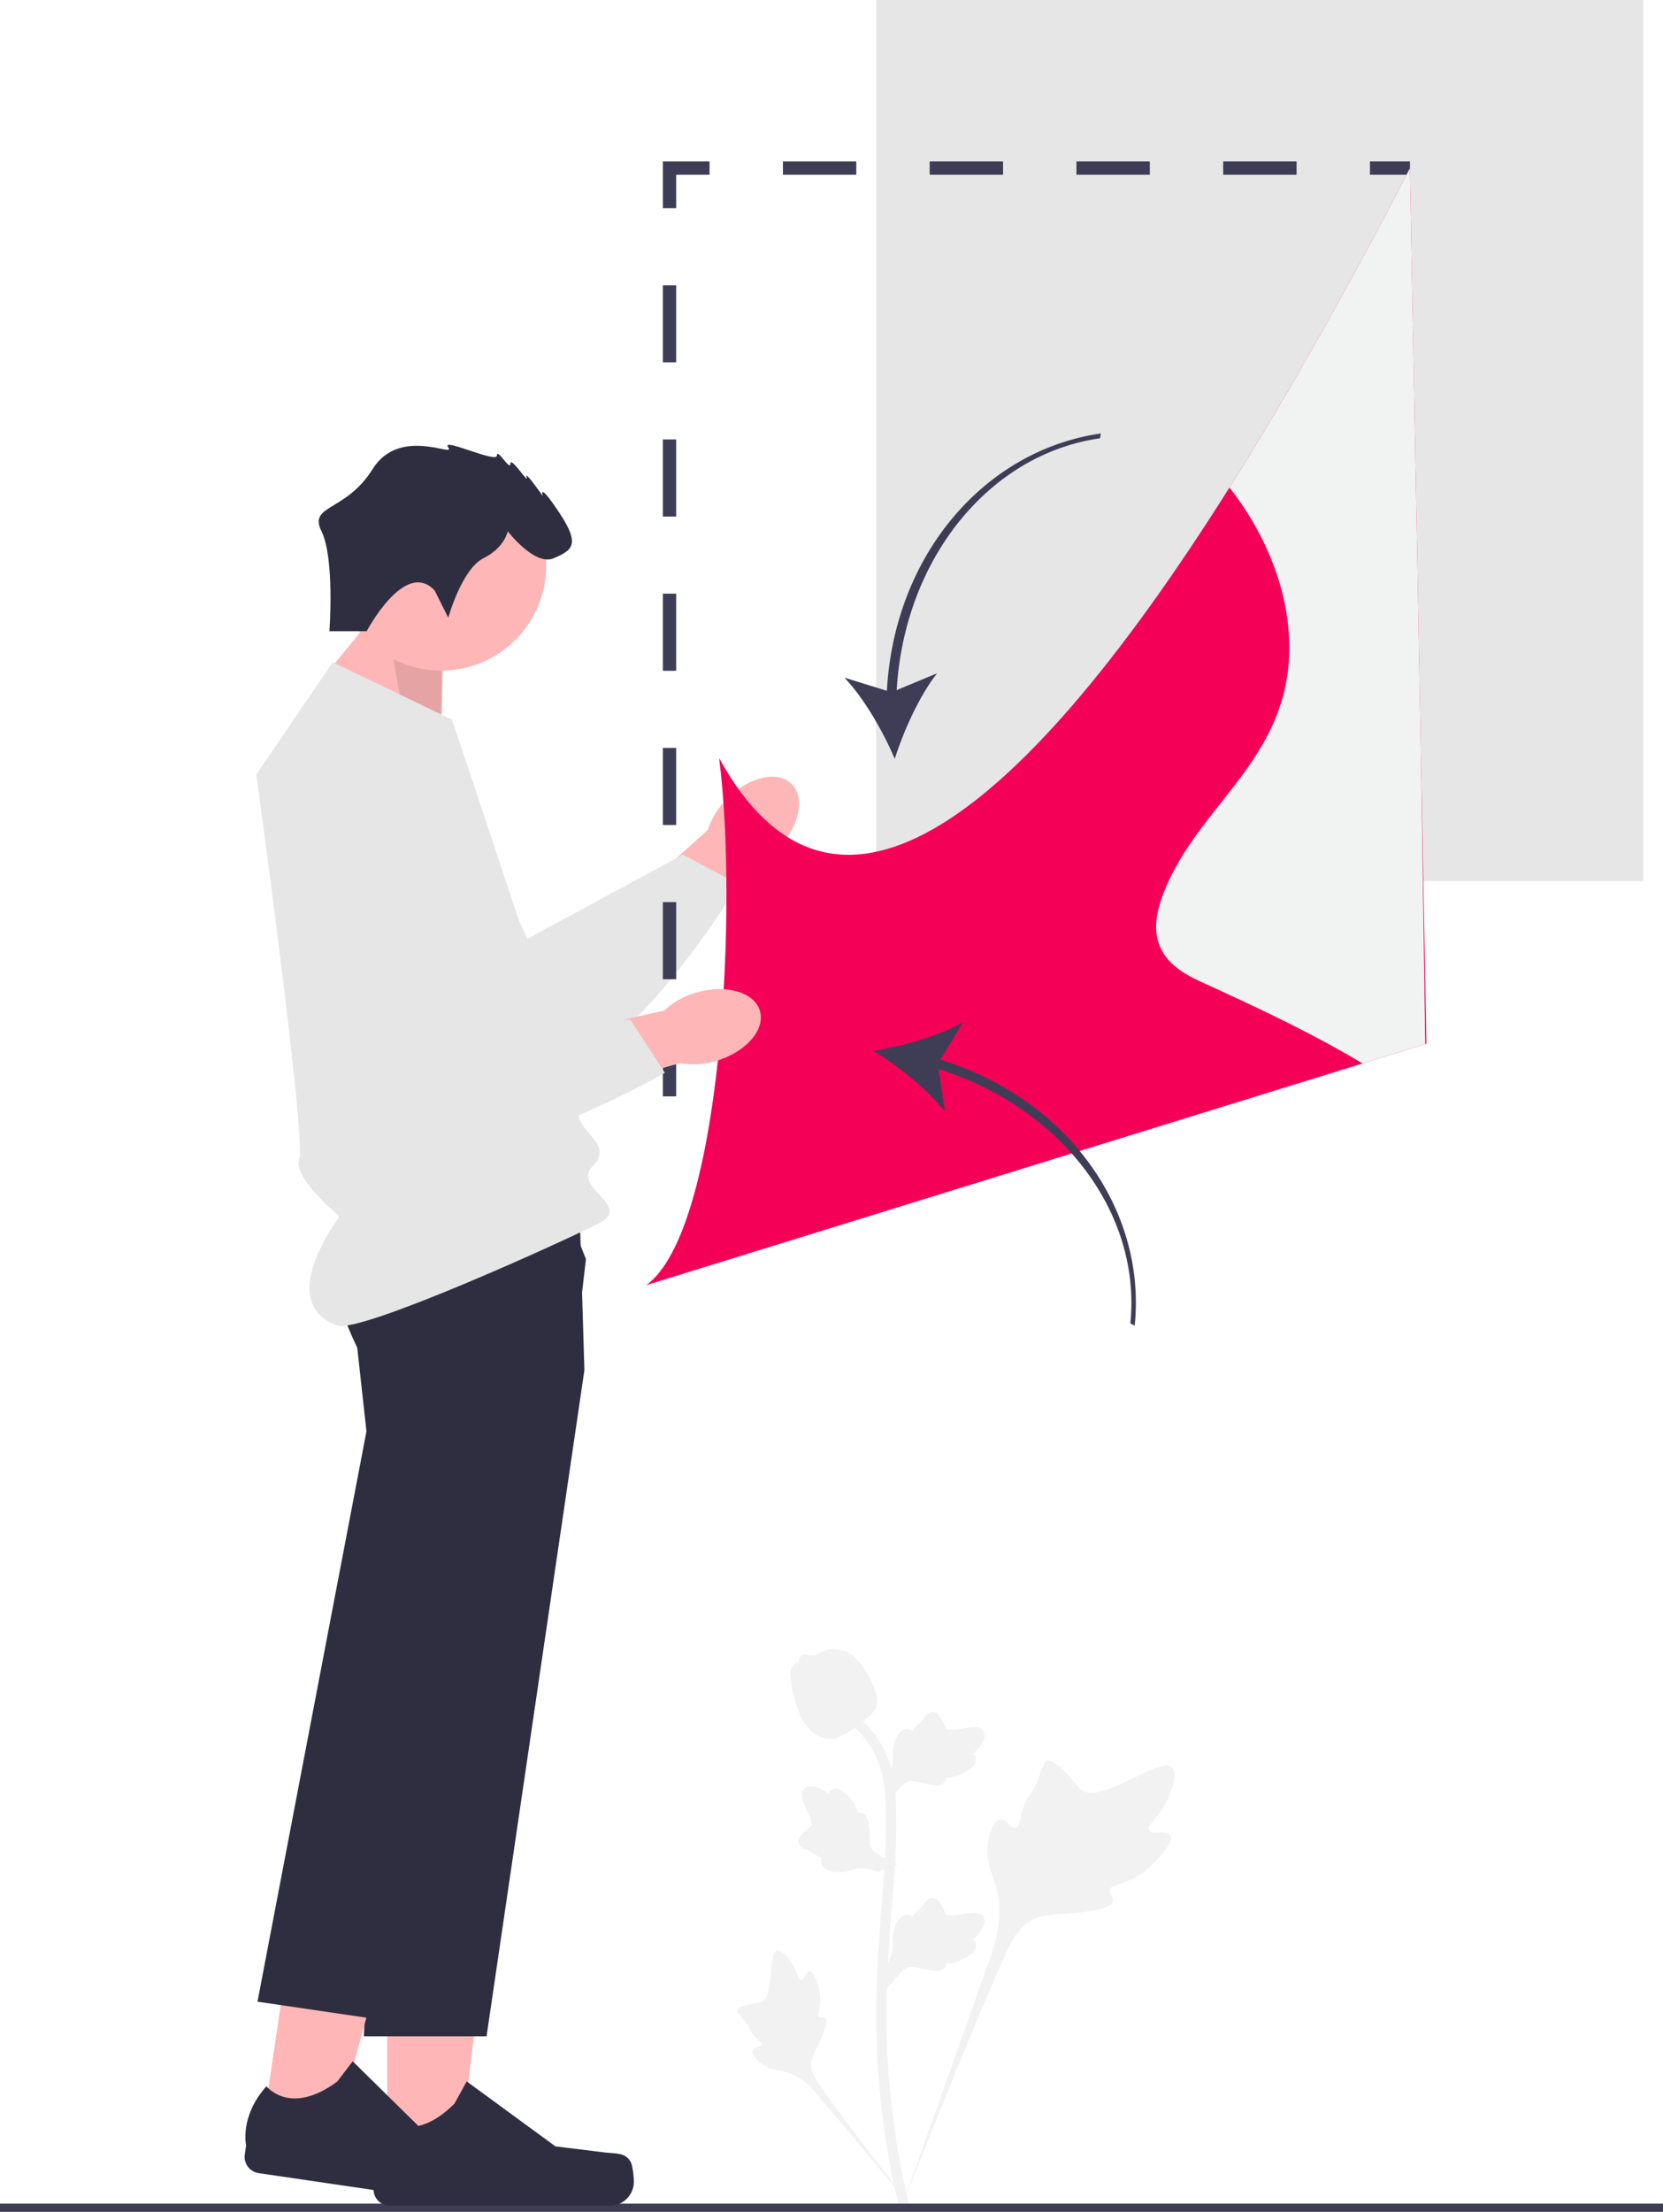 <?xml version="1.0" encoding="UTF-8"?>
<svg xmlns="http://www.w3.org/2000/svg" xmlns:xlink="http://www.w3.org/1999/xlink" width="316px" height="420px" viewBox="0 0 316 420" version="1.1">
<defs>
<filter id="alpha" filterUnits="objectBoundingBox" x="0%" y="0%" width="100%" height="100%">
  <feColorMatrix type="matrix" in="SourceGraphic" values="0 0 0 0 1 0 0 0 0 1 0 0 0 0 1 0 0 0 1 0"/>
</filter>
<mask id="mask0">
  <g filter="url(#alpha)">
<rect x="0" y="0" width="316" height="420" style="fill:rgb(0%,0%,0%);fill-opacity:0.102;stroke:none;"/>
  </g>
</mask>
<clipPath id="clip1">
  <rect x="0" y="0" width="316" height="420"/>
</clipPath>
<g id="surface5" clip-path="url(#clip1)">
<path style=" stroke:none;fill-rule:nonzero;fill:rgb(0%,0%,0%);fill-opacity:1;" d="M 83.797 139.871 L 84.523 122.133 L 72.852 114.684 L 76.816 136.641 Z M 83.797 139.871 "/>
</g>
</defs>
<g id="surface1">
<path style=" stroke:none;fill-rule:nonzero;fill:rgb(90.196%,90.196%,90.196%);fill-opacity:1;" d="M 166.477 0 L 312.242 0 L 312.242 167.301 L 166.477 167.301 Z M 166.477 0 "/>
<path style=" stroke:none;fill-rule:nonzero;fill:rgb(100%,71.373%,71.373%);fill-opacity:1;" d="M 138.137 151.691 C 142.246 147.508 147.738 146.238 150.402 148.852 C 153.062 151.469 151.891 156.984 147.773 161.168 C 146.156 162.863 144.152 164.145 141.934 164.906 L 124.289 182.414 L 116.25 173.957 L 134.5 157.598 C 135.223 155.367 136.469 153.34 138.137 151.691 Z M 138.137 151.691 "/>
<path style=" stroke:none;fill-rule:nonzero;fill:rgb(90.196%,90.196%,90.196%);fill-opacity:1;" d="M 81.703 137.238 L 100.203 178.277 L 129.746 162.289 L 140.32 167.898 C 140.32 167.898 116.168 208.273 99.633 203.676 C 83.098 199.082 53.734 157.406 59.023 144.547 C 64.312 131.684 81.703 137.238 81.703 137.238 Z M 81.703 137.238 "/>
<path style=" stroke:none;fill-rule:nonzero;fill:rgb(24.706%,23.922%,33.725%);fill-opacity:1;" d="M 125.953 200.582 L 128.488 200.582 L 128.488 208.188 L 125.953 208.188 Z M 125.953 200.582 "/>
<path style=" stroke:none;fill-rule:nonzero;fill:rgb(24.706%,23.922%,33.725%);fill-opacity:1;" d="M 128.488 185.941 L 125.953 185.941 L 125.953 171.297 L 128.488 171.297 Z M 128.488 156.656 L 125.953 156.656 L 125.953 142.016 L 128.488 142.016 Z M 128.488 127.375 L 125.953 127.375 L 125.953 112.73 L 128.488 112.73 Z M 128.488 98.09 L 125.953 98.09 L 125.953 83.445 L 128.488 83.445 Z M 128.488 68.805 L 125.953 68.805 L 125.953 54.164 L 128.488 54.164 Z M 128.488 68.805 "/>
<path style=" stroke:none;fill-rule:nonzero;fill:rgb(24.706%,23.922%,33.725%);fill-opacity:1;" d="M 128.488 39.52 L 125.953 39.52 L 125.953 30.648 L 134.824 30.648 L 134.824 33.184 L 128.488 33.184 Z M 128.488 39.52 "/>
<path style=" stroke:none;fill-rule:nonzero;fill:rgb(24.706%,23.922%,33.725%);fill-opacity:1;" d="M 246.375 33.184 L 232.43 33.184 L 232.43 30.648 L 246.375 30.648 Z M 218.488 33.184 L 204.543 33.184 L 204.543 30.648 L 218.488 30.648 Z M 190.598 33.184 L 176.656 33.184 L 176.656 30.648 L 190.598 30.648 Z M 162.711 33.184 L 148.77 33.184 L 148.77 30.648 L 162.711 30.648 Z M 162.711 33.184 "/>
<path style=" stroke:none;fill-rule:nonzero;fill:rgb(24.706%,23.922%,33.725%);fill-opacity:1;" d="M 260.316 30.648 L 267.922 30.648 L 267.922 33.184 L 260.316 33.184 Z M 260.316 30.648 "/>
<path style=" stroke:none;fill-rule:nonzero;fill:rgb(94.902%,94.902%,94.902%);fill-opacity:1;" d="M 222.383 348.453 C 221.723 347.34 218.867 348.531 218.34 347.52 C 217.816 346.516 220.473 344.98 221.988 341.477 C 222.262 340.844 223.984 336.859 222.711 335.633 C 220.293 333.301 209.227 342.914 205.352 339.77 C 204.504 339.078 203.91 337.699 201.336 335.465 C 200.312 334.574 199.695 334.172 199.094 334.32 C 198.246 334.531 198.18 335.672 197.266 337.906 C 195.902 341.258 195.094 341.055 194.297 343.73 C 193.707 345.719 193.84 346.871 193.145 347.098 C 192.16 347.414 191.254 345.309 190.008 345.496 C 188.734 345.691 187.965 348.145 187.723 349.98 C 187.266 353.426 188.531 355.699 189.234 358.09 C 189.996 360.688 190.449 364.641 188.688 370.234 L 171.262 419.324 C 175.109 409.254 186.25 381.641 190.93 371.379 C 192.281 368.414 193.773 365.41 196.836 364.227 C 199.785 363.082 203.836 363.766 208.996 362.52 C 209.602 362.375 211.273 361.949 211.484 360.965 C 211.66 360.152 210.676 359.699 210.824 358.938 C 211.027 357.914 212.965 357.902 215.344 356.723 C 216.688 356.031 217.91 355.129 218.965 354.051 C 219.234 353.793 223.262 349.934 222.383 348.453 Z M 222.383 348.453 "/>
<path style=" stroke:none;fill-rule:nonzero;fill:rgb(94.902%,94.902%,94.902%);fill-opacity:1;" d="M 153.828 374.297 C 153.094 374.301 152.852 376.047 152.207 376.012 C 151.559 375.977 151.574 374.23 150.289 372.477 C 150.059 372.16 148.602 370.164 147.629 370.438 C 145.789 370.953 147.316 379.156 144.652 380.148 C 143.551 380.328 142.457 380.574 141.383 380.879 C 140.648 381.121 140.273 381.312 140.172 381.648 C 140.031 382.125 140.57 382.488 141.406 383.578 C 142.656 385.219 142.324 385.555 143.406 386.719 C 144.211 387.582 144.816 387.848 144.727 388.254 C 144.602 388.828 143.305 388.668 143.039 389.332 C 142.766 390.012 143.746 391.098 144.578 391.746 C 146.137 392.965 147.617 393 148.996 393.348 C 151.27 393.984 153.293 395.301 154.797 397.117 L 173.867 419.832 C 170.031 415.039 159.691 401.605 156.008 396.348 C 154.941 394.832 153.898 393.23 154.199 391.387 C 154.488 389.609 155.992 387.816 156.871 384.926 C 156.977 384.586 157.25 383.641 156.828 383.254 C 156.477 382.934 155.969 383.285 155.641 382.992 C 155.195 382.598 155.75 381.645 155.855 380.137 C 155.906 379.277 155.816 378.418 155.59 377.59 C 155.543 377.383 154.812 374.293 153.828 374.297 Z M 153.828 374.297 "/>
<path style=" stroke:none;fill-rule:nonzero;fill:rgb(94.902%,94.902%,94.902%);fill-opacity:1;" d="M 168.535 377.598 L 168.09 373.633 L 168.293 373.332 C 169.156 372.16 169.652 370.754 169.715 369.297 C 169.719 369.094 169.707 368.887 169.699 368.68 C 169.59 367.641 169.742 366.59 170.148 365.625 C 170.449 364.957 171.293 363.414 172.562 363.605 C 172.859 363.645 173.141 363.781 173.359 363.992 C 173.387 363.945 173.418 363.898 173.449 363.852 C 173.719 363.426 174.059 363.051 174.457 362.742 C 174.773 362.488 175.055 362.203 175.305 361.887 C 175.469 361.68 175.598 361.5 175.703 361.348 C 176.004 360.777 176.574 360.402 177.219 360.355 C 177.883 360.457 178.453 360.891 178.73 361.504 C 179.078 362.051 179.375 362.633 179.605 363.238 C 179.648 363.355 179.699 363.469 179.754 363.578 C 180.016 363.961 182.133 363.605 182.93 363.473 C 184.719 363.176 186.27 362.918 186.906 364.047 C 187.363 364.852 187.023 365.922 185.867 367.305 C 185.547 367.684 185.18 368.023 184.781 368.32 C 185.098 368.496 185.328 368.801 185.418 369.152 C 185.66 370.113 184.832 371.074 182.965 372.016 C 182.352 372.355 181.688 372.59 181 372.719 C 180.637 372.777 180.266 372.809 179.898 372.816 C 179.891 373.023 179.836 373.223 179.738 373.402 C 179.289 374.07 178.48 374.395 177.695 374.223 C 176.719 374.156 175.754 374.004 174.805 373.758 C 174.211 373.59 173.598 373.496 172.98 373.488 C 172.078 373.559 171.387 374.281 170.57 375.219 Z M 168.535 377.598 "/>
<path style=" stroke:none;fill-rule:nonzero;fill:rgb(94.902%,94.902%,94.902%);fill-opacity:1;" d="M 170.594 353.996 L 166.871 355.43 L 166.531 355.312 C 165.176 354.773 163.691 354.648 162.266 354.957 C 162.066 355.008 161.871 355.07 161.672 355.133 C 160.695 355.5 159.641 355.617 158.605 355.473 C 157.883 355.352 156.172 354.926 156.035 353.648 C 156 353.348 156.062 353.047 156.211 352.781 C 156.156 352.766 156.105 352.746 156.051 352.73 C 155.57 352.578 155.121 352.34 154.719 352.035 C 154.398 351.793 154.047 351.594 153.676 351.434 C 153.438 351.328 153.23 351.246 153.059 351.18 C 152.43 351.039 151.922 350.578 151.711 349.969 C 151.641 349.301 151.918 348.641 152.441 348.219 C 152.879 347.738 153.367 347.309 153.895 346.93 C 153.996 346.859 154.094 346.781 154.188 346.699 C 154.492 346.348 153.609 344.395 153.281 343.656 C 152.539 342 151.895 340.566 152.824 339.66 C 153.488 339.016 154.609 339.074 156.242 339.84 C 156.691 340.055 157.113 340.324 157.5 340.633 C 157.59 340.281 157.824 339.98 158.141 339.805 C 159.012 339.328 160.152 339.883 161.535 341.453 C 162.016 341.961 162.414 342.543 162.711 343.176 C 162.863 343.512 162.988 343.859 163.086 344.215 C 163.289 344.172 163.496 344.172 163.695 344.223 C 164.363 344.387 164.812 344.977 165.008 345.988 C 165.191 346.949 165.285 347.926 165.289 348.902 C 165.277 349.52 165.344 350.137 165.492 350.734 C 165.789 351.59 166.664 352.078 167.777 352.629 Z M 170.594 353.996 "/>
<path style=" stroke:none;fill-rule:nonzero;fill:rgb(94.902%,94.902%,94.902%);fill-opacity:1;" d="M 168.535 342.316 L 168.09 338.355 L 168.293 338.055 C 169.156 336.879 169.652 335.477 169.715 334.02 C 169.719 333.812 169.707 333.609 169.699 333.398 C 169.59 332.359 169.742 331.312 170.148 330.348 C 170.449 329.68 171.293 328.133 172.562 328.324 C 172.859 328.367 173.141 328.504 173.359 328.715 C 173.387 328.668 173.418 328.621 173.449 328.57 C 173.719 328.145 174.059 327.77 174.457 327.461 C 174.773 327.211 175.055 326.922 175.305 326.605 C 175.469 326.402 175.598 326.223 175.703 326.07 C 176.004 325.5 176.574 325.125 177.219 325.078 C 177.883 325.18 178.453 325.609 178.73 326.227 C 179.078 326.77 179.375 327.352 179.605 327.957 C 179.648 328.074 179.699 328.188 179.754 328.301 C 180.016 328.684 182.133 328.324 182.93 328.195 C 184.719 327.895 186.27 327.637 186.906 328.766 C 187.363 329.574 187.023 330.641 185.867 332.027 C 185.547 332.406 185.18 332.746 184.781 333.039 C 185.098 333.219 185.328 333.52 185.418 333.875 C 185.66 334.832 184.832 335.797 182.965 336.738 C 182.352 337.074 181.688 337.312 181 337.438 C 180.637 337.496 180.266 337.531 179.898 337.535 C 179.891 337.742 179.836 337.945 179.738 338.125 C 179.289 338.789 178.48 339.113 177.695 338.945 C 176.719 338.879 175.754 338.723 174.805 338.48 C 174.211 338.309 173.598 338.219 172.98 338.207 C 172.078 338.281 171.387 339.004 170.57 339.938 Z M 168.535 342.316 "/>
<path style=" stroke:none;fill-rule:nonzero;fill:rgb(94.902%,94.902%,94.902%);fill-opacity:1;" d="M 172.59 419.262 L 171.758 418.742 L 171.559 417.781 L 171.758 418.742 L 170.789 418.852 C 170.777 418.762 170.723 418.555 170.645 418.23 C 169.391 413.07 168.438 407.84 167.785 402.57 C 167.012 396.559 166.578 390.508 166.492 384.449 C 166.402 378.344 166.691 373.723 166.922 370.008 C 167.098 367.203 167.309 364.535 167.52 361.938 C 168.074 354.992 168.598 348.434 168.207 341.172 C 168.141 338.176 167.375 335.234 165.969 332.586 C 164.789 330.461 163.195 328.594 161.285 327.09 L 162.508 325.559 C 164.621 327.223 166.383 329.289 167.688 331.645 C 169.238 334.547 170.086 337.777 170.164 341.066 C 170.562 348.457 170.031 355.082 169.473 362.09 C 169.266 364.68 169.051 367.336 168.879 370.129 C 168.648 373.809 168.363 378.391 168.449 384.418 C 168.535 390.406 168.965 396.379 169.727 402.32 C 170.371 407.516 171.312 412.676 172.547 417.766 C 172.777 418.695 172.824 418.891 172.59 419.262 Z M 172.59 419.262 "/>
<path style=" stroke:none;fill-rule:nonzero;fill:rgb(94.902%,94.902%,94.902%);fill-opacity:1;" d="M 157.691 330.207 C 157.609 330.207 157.527 330.203 157.445 330.199 C 155.777 330.109 154.23 329.109 152.852 327.23 C 152.203 326.344 151.875 325.336 151.215 323.324 C 150.797 322.004 150.496 320.648 150.309 319.277 C 150.113 317.863 150.137 317.27 150.418 316.75 C 150.73 316.191 151.215 315.75 151.797 315.488 C 151.773 315.293 151.797 315.09 151.875 314.91 C 152.211 314.09 153.098 314.199 153.578 314.25 C 153.867 314.297 154.16 314.312 154.453 314.305 C 154.883 314.277 155.301 314.137 155.664 313.898 C 156.172 313.594 156.723 313.375 157.301 313.25 C 158.332 313.055 159.398 313.141 160.387 313.496 C 162.504 314.203 163.551 315.852 164.762 317.758 C 165.461 318.91 166.004 320.148 166.375 321.445 C 166.68 322.223 166.758 323.07 166.598 323.891 C 166.355 324.828 165.785 325.363 164.34 326.547 C 163.418 327.359 162.445 328.105 161.422 328.781 C 159.906 329.656 158.953 330.207 157.691 330.207 Z M 157.691 330.207 "/>
<path style=" stroke:none;fill-rule:nonzero;fill:rgb(24.706%,23.922%,33.725%);fill-opacity:1;" d="M 0 418.438 L 316 418.438 L 316 420 L 0 420 Z M 0 418.438 "/>
<path style=" stroke:none;fill-rule:nonzero;fill:rgb(100%,71.373%,71.373%);fill-opacity:1;" d="M 73.59 410.758 L 87.082 410.754 L 93.496 358.723 L 73.586 358.727 Z M 73.59 410.758 "/>
<path style=" stroke:none;fill-rule:nonzero;fill:rgb(18.431%,18.039%,25.49%);fill-opacity:1;" d="M 119.809 410.449 C 120.23 411.156 120.449 413.441 120.449 414.262 C 120.449 416.793 118.402 418.84 115.871 418.84 L 74.094 418.84 C 72.371 418.84 70.973 417.441 70.973 415.719 L 70.973 413.98 C 70.973 413.98 68.906 408.75 73.16 402.309 C 73.16 402.309 78.449 407.355 86.352 399.453 L 88.68 395.23 L 105.547 407.566 L 114.898 408.719 C 116.945 408.969 118.758 408.68 119.809 410.449 Z M 119.809 410.449 "/>
<path style=" stroke:none;fill-rule:nonzero;fill:rgb(100%,71.373%,71.373%);fill-opacity:1;" d="M 83.797 139.871 L 84.07 121.68 L 72.852 114.684 L 60.648 129.609 Z M 83.797 139.871 "/>
<use xlink:href="#surface5" mask="url(#mask0)"/>
<path style=" stroke:none;fill-rule:nonzero;fill:rgb(100%,71.373%,71.373%);fill-opacity:1;" d="M 103.789 107.387 C 103.789 118.406 94.855 127.34 83.832 127.34 C 72.812 127.34 63.879 118.406 63.879 107.387 C 63.879 96.367 72.812 87.434 83.832 87.434 C 94.855 87.434 103.789 96.367 103.789 107.387 Z M 103.789 107.387 "/>
<path style=" stroke:none;fill-rule:nonzero;fill:rgb(18.431%,18.039%,25.49%);fill-opacity:1;" d="M 111.047 260.18 L 92.457 386.664 L 69.137 386.664 L 72.238 314.465 L 73.871 276.5 L 69.137 258.43 C 67.633 255.551 66.305 252.582 65.16 249.543 C 63.109 244.047 61.492 237.461 63.895 234.336 C 64.781 233.188 67.078 232.332 70.203 231.699 C 72.359 231.281 74.539 230.969 76.73 230.77 C 90.523 229.406 110.141 230.258 110.141 230.258 L 110.641 246.715 L 110.918 255.902 Z M 111.047 260.18 "/>
<path style=" stroke:none;fill-rule:nonzero;fill:rgb(100%,71.373%,71.373%);fill-opacity:1;" d="M 49.828 404.57 L 63.172 406.531 L 77.09 355.988 L 57.395 353.094 Z M 49.828 404.57 "/>
<path style=" stroke:none;fill-rule:nonzero;fill:rgb(18.431%,18.039%,25.49%);fill-opacity:1;" d="M 95.598 410.988 C 95.91 411.75 95.797 414.043 95.68 414.855 C 95.312 417.355 92.984 419.086 90.484 418.719 L 49.148 412.645 C 47.441 412.391 46.262 410.805 46.516 409.098 L 46.766 407.379 C 46.766 407.379 45.484 401.906 50.629 396.148 C 50.629 396.148 55.129 401.91 64.094 395.242 L 67.016 391.406 L 81.91 406.062 L 90.992 408.562 C 92.98 409.109 94.816 409.082 95.598 410.988 Z M 95.598 410.988 "/>
<path style=" stroke:none;fill-rule:nonzero;fill:rgb(18.431%,18.039%,25.49%);fill-opacity:1;" d="M 111.34 239.086 L 108.789 261.039 L 94.887 307.309 L 71.996 383.48 L 48.926 380.09 L 69.633 271.785 L 67.582 253.211 C 67.582 253.211 66.914 251.367 66.148 248.664 C 64.629 243.316 62.723 234.609 64.82 230.168 C 65.082 229.59 65.445 229.066 65.898 228.617 C 66.723 227.816 68.398 227.332 70.645 227.074 C 80.027 226.016 99.355 229.047 107.953 230.535 Z M 111.34 239.086 "/>
<path style=" stroke:none;fill-rule:nonzero;fill:rgb(90.196%,90.196%,90.196%);fill-opacity:1;" d="M 63.215 125.758 L 85.883 136.641 C 85.883 136.641 109.914 207.816 109.914 211.441 C 109.914 215.07 116.715 217.336 112.633 221.418 C 108.555 225.496 120.23 228.953 113.938 232.211 C 107.648 235.473 68.402 253.297 64.039 251.691 C 52.004 247.258 64.547 230.965 64.547 230.965 C 64.547 230.965 55.508 223.684 56.867 220.059 C 58.227 216.43 48.707 147.066 48.707 147.066 Z M 63.215 125.758 "/>
<path style=" stroke:none;fill-rule:nonzero;fill:rgb(18.431%,18.039%,25.49%);fill-opacity:1;" d="M 82.613 112.164 L 85.18 117.297 C 85.18 117.297 87.746 108.059 91.855 106.008 C 95.961 103.953 96.473 100.875 96.473 100.875 C 96.473 100.875 101.609 107.547 105.199 106.008 C 108.793 104.465 110.336 103.441 106.227 97.281 C 102.121 91.121 103.148 94.199 103.148 94.199 C 103.148 94.199 99.555 89.066 100.066 90.609 C 100.582 92.148 96.988 86.5 96.988 88.043 C 96.988 89.582 94.422 84.961 94.422 86.5 C 94.422 88.043 83.641 82.91 85.18 84.961 C 86.723 87.016 75.941 80.855 70.809 89.066 C 65.676 97.281 58.559 95.762 61.09 100.883 C 63.621 106.008 62.594 119.863 62.594 119.863 L 69.676 119.863 C 69.676 119.863 76.969 106.008 82.613 112.164 Z M 82.613 112.164 "/>
<path style=" stroke:none;fill-rule:nonzero;fill:rgb(96.078%,0%,34.118%);fill-opacity:1;" d="M 271.047 198.176 L 270.828 198.25 L 258.906 201.934 L 122.801 244.027 C 137.215 233.641 140.273 171.992 136.645 143.969 C 157.598 182.043 191.805 158.914 233.617 92.582 C 244.562 75.219 256.035 54.887 267.918 31.914 L 270.035 144.625 Z M 271.047 198.176 "/>
<path style=" stroke:none;fill-rule:nonzero;fill:rgb(100%,71.373%,71.373%);fill-opacity:1;" d="M 132.293 188.477 C 137.918 186.816 143.336 188.371 144.395 191.949 C 145.449 195.531 141.746 199.781 136.117 201.441 C 133.879 202.137 131.504 202.285 129.199 201.875 L 105.27 208.617 L 102.348 197.32 L 126.246 191.875 C 127.961 190.273 130.035 189.109 132.293 188.477 Z M 132.293 188.477 "/>
<path style=" stroke:none;fill-rule:nonzero;fill:rgb(90.196%,90.196%,90.196%);fill-opacity:1;" d="M 89.973 148.449 L 86.219 193.309 L 119.812 193.672 L 126.332 203.707 C 126.332 203.707 85.617 227.281 73.391 215.234 C 61.164 203.191 55.727 152.504 66.594 143.828 C 77.465 135.152 89.973 148.449 89.973 148.449 Z M 89.973 148.449 "/>
<path style=" stroke:none;fill-rule:nonzero;fill:rgb(24.706%,23.922%,33.725%);fill-opacity:1;" d="M 168.523 131.172 L 160.457 128.68 C 164.18 132.559 167.82 138.922 170.02 144.09 C 171.719 138.738 174.738 132.055 178.07 127.84 L 170.387 131.043 C 171.832 106.234 187.836 86.27 209.02 83.219 L 209.195 82.305 C 187.07 85.488 169.934 105.375 168.523 131.172 Z M 168.523 131.172 "/>
<path style=" stroke:none;fill-rule:nonzero;fill:rgb(24.706%,23.922%,33.725%);fill-opacity:1;" d="M 178.684 201.207 L 182.984 194.105 C 178.398 196.73 171.453 198.684 165.996 199.551 C 170.699 202.453 176.355 206.93 179.582 211.117 L 178.359 203.016 C 201.695 210.32 216.934 230.363 214.785 251.309 L 215.617 251.695 C 217.859 229.816 202.973 208.715 178.684 201.207 Z M 178.684 201.207 "/>
<path style=" stroke:none;fill-rule:nonzero;fill:rgb(94.51%,94.902%,94.902%);fill-opacity:1;" d="M 270.828 198.25 L 258.906 201.934 C 249.02 196.02 238.664 191.207 228.371 186.508 C 224.836 184.898 220.824 182.652 219.875 178.023 C 219.305 175.262 220.031 172.328 221.02 169.762 C 226.516 155.402 239.766 147.238 243.812 132.105 C 247.527 118.184 241.996 103.195 233.617 92.582 C 244.562 75.219 256.035 54.887 267.918 31.914 L 270.035 144.625 C 270.352 166.055 270.641 185.43 270.828 198.25 Z M 270.828 198.25 "/>
</g>
</svg>
